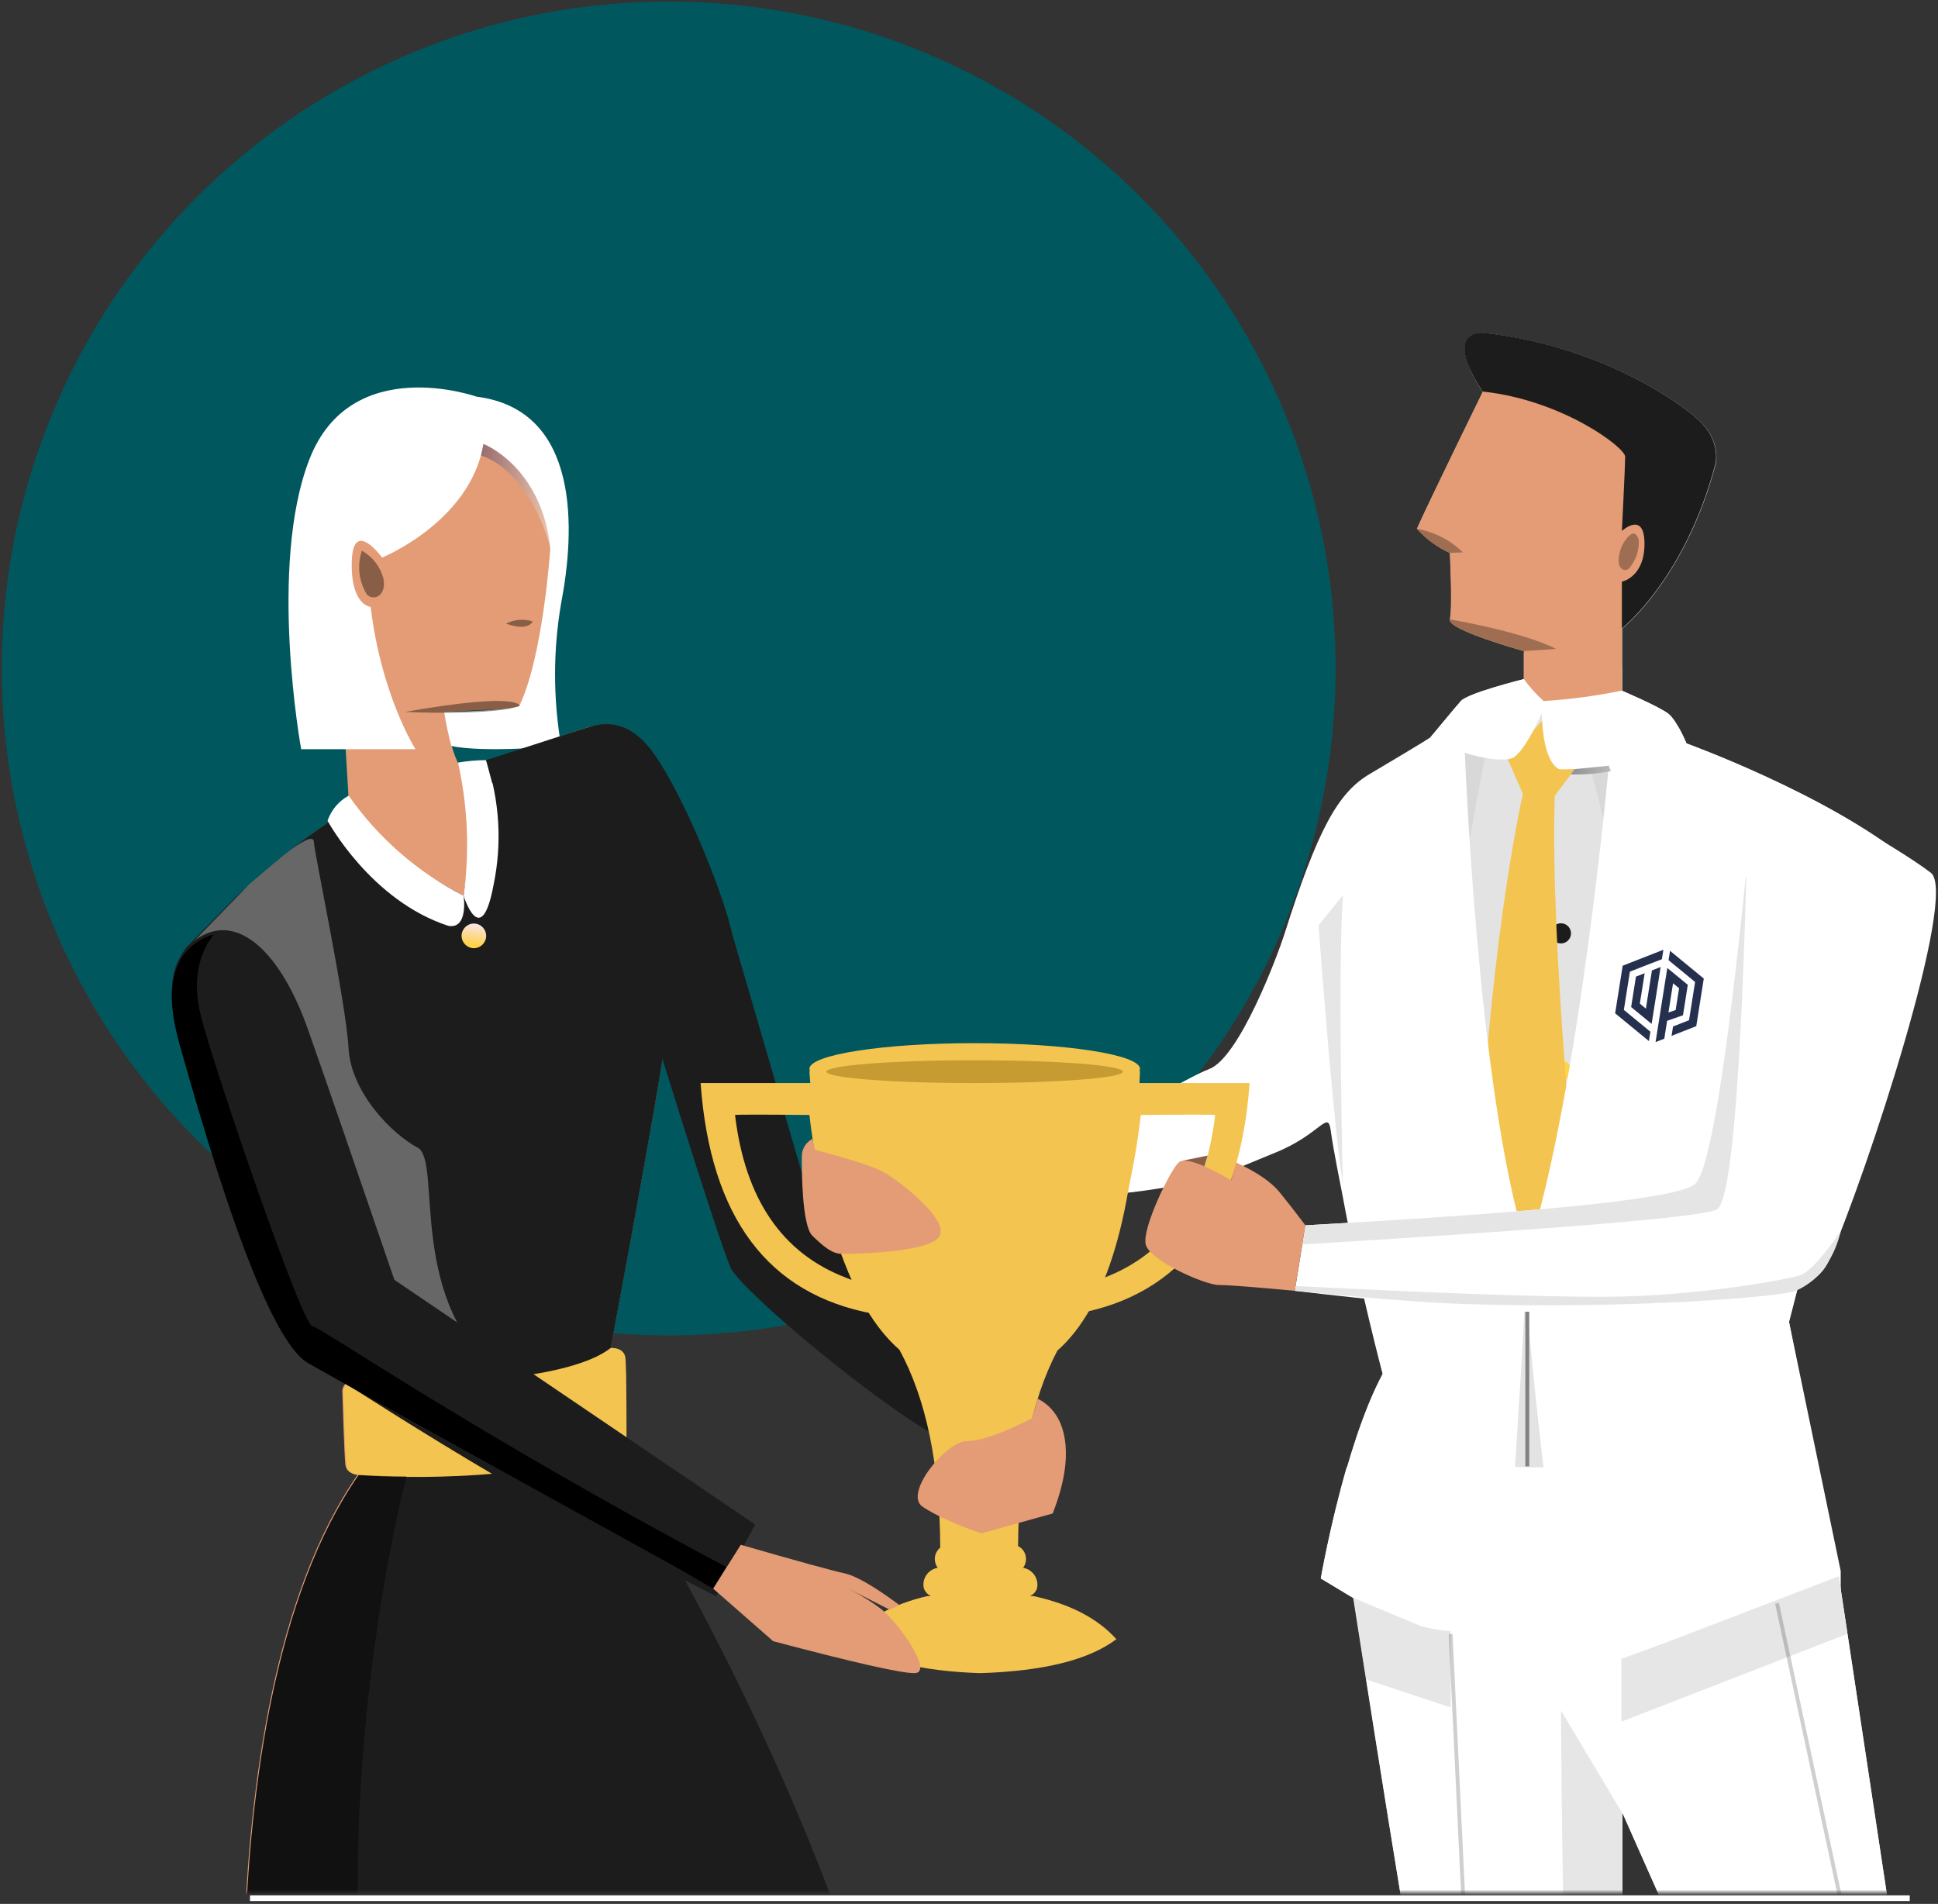<?xml version="1.0" encoding="UTF-8"?>
<svg width="340px" height="334px" viewBox="0 0 340 334" version="1.1" xmlns="http://www.w3.org/2000/svg" xmlns:xlink="http://www.w3.org/1999/xlink">
    <rect x="0" y="0" width="340" height="334" fill="#333333" stroke="none"/>
    <!-- Generator: Sketch 54.1 (76490) - https://sketchapp.com -->
    <title>illu1-solut-pro</title>
    <desc>Created with Sketch.</desc>
    <defs>
        <rect id="path-1" x="0" y="0" width="427" height="347"></rect>
        <linearGradient x1="-156.164%" y1="53.342%" x2="132.534%" y2="48.579%" id="linearGradient-3">
            <stop stop-color="#FFFFFF" offset="0%"></stop>
            <stop stop-color="#808184" offset="100%"></stop>
        </linearGradient>
        <rect id="path-4" x="0" y="0" width="170" height="286"></rect>
        <linearGradient x1="43.564%" y1="3.448%" x2="55.578%" y2="86.638%" id="linearGradient-6">
            <stop stop-color="#F9E4E4" offset="0%"></stop>
            <stop stop-color="#FFD24A" offset="100%"></stop>
        </linearGradient>
        <linearGradient x1="0%" y1="49.96%" x2="100%" y2="49.96%" id="linearGradient-7">
            <stop stop-color="#FFFFFF" offset="0%"></stop>
            <stop stop-color="#262261" offset="100%"></stop>
        </linearGradient>
    </defs>
    <g id="Design" stroke="none" stroke-width="1" fill="none" fill-rule="evenodd">
        <g id="4b-solutionprofessionnels" transform="translate(-302, -200)">
            <g id="content-" transform="translate(0, 85)">
                <g id="Cover" transform="translate(84, 0)">
                    <g id="illu1-solut-pro" transform="translate(137, 100)">
                        <mask id="mask-2" fill="white">
                            <use xlink:href="#path-1"></use>
                        </mask>
                        <g id="Mask"></g>
                        <g id="illu1" mask="url(#mask-2)">
                            <g transform="translate(80.541, 15.269)">
                                <circle id="Oval" fill="#00585E" fill-rule="nonzero" cx="117.771" cy="117" r="117"></circle>
                                <g id="man" stroke-width="1" fill="none" fill-rule="evenodd" transform="translate(274.5, 280.5) scale(-1, 1) translate(-274.5, -280.5) translate(186, 58)">
                                    <path d="M111.513,71.024 C111.513,71.024 107.427,66.083 106.202,64.7 C104.976,63.318 95.147,60.853 95.147,60.853 L95.147,55.948 C95.147,55.948 108.641,52.233 108.148,50.382 C107.655,48.53 108.148,38.732 108.148,38.732 C110.346,37.736 112.314,36.295 113.928,34.5 C112.077,30.268 102.368,10.456 102.368,10.456 C109.578,-0.364 102.368,0.128 102.368,0.128 C82.602,2.244 68.435,11.778 64.457,15.481 C60.48,19.184 61.549,23.163 61.549,23.163 C66.848,43.276 77.951,52.017 77.951,52.017 L77.951,62.933 C77.951,62.933 71.258,65.782 69.768,67.008 C68.278,68.235 66.644,72.178 66.644,72.178 C66.644,72.178 41.975,81.086 27.784,92.616 L48.678,173.622 L39.956,218.248 L25.537,313.573 L14.422,430.045 L27.784,430.045 C27.784,430.045 53.727,341.693 56.779,334.408 C59.831,327.122 54.376,312.768 54.376,312.768 L77.927,259.725 L77.927,299.206 C77.927,299.206 68.975,308.824 67.774,321.147 C66.572,333.47 68.975,430.033 68.975,430.033 L82.926,430.033 C82.926,430.033 108.04,319.548 110.828,307.983 C113.616,296.417 125.055,222.072 125.055,222.072 L130.763,218.633 C130.763,218.633 126.773,195.502 119.948,182.747 C119.948,182.747 126.725,156.418 129.116,135.68 C129.116,135.68 111.513,71.024 111.513,71.024 Z" id="Path" fill="#E3E3E3" fill-rule="nonzero"></path>
                                    <path d="M83.455,76.829 C76.609,101.731 73.187,126.842 73.187,152.162 C73.335,157.094 70.645,156.204 65.118,149.494 L75.025,77.597 L79.946,76.061 L83.455,76.829 Z" id="Path-12" fill="#D8D8D8" fill-rule="nonzero"></path>
                                    <path d="M107.297,73.059 L101.942,74.114 C106.308,96.546 108.833,113.57 109.518,125.185 C110.203,136.801 110.586,160.634 110.666,196.684 L114.887,194.979 L117.911,154.951 L114.887,106.862 L107.297,73.059 Z" id="Path-11" fill="#D8D8D8" fill-rule="nonzero"></path>
                                    <ellipse id="Oval" fill="#1C1C1C" fill-rule="nonzero" cx="88.694" cy="105.468" rx="1.768" ry="1.769"></ellipse>
                                    <ellipse id="Oval" fill="#FFD24A" fill-rule="nonzero" cx="88.694" cy="129.512" rx="1.768" ry="1.769"></ellipse>
                                    <ellipse id="Oval" fill="#FFD24A" fill-rule="nonzero" cx="88.694" cy="153.557" rx="1.768" ry="1.769"></ellipse>
                                    <ellipse id="Oval" fill="#FFD24A" fill-rule="nonzero" cx="88.694" cy="177.601" rx="1.768" ry="1.769"></ellipse>
                                    <path d="M125.127,222.072 L130.835,218.633 C130.835,218.633 129.213,209.268 126.293,199.157 L118.794,192.076 C114.303,196.797 105.421,199.157 92.151,199.157 C78.88,199.157 63.264,196.797 45.303,192.076 C45.303,197.725 45.303,200.983 45.303,201.85 C45.303,202.717 43.517,208.183 39.944,218.248 L25.525,313.573 L14.41,430.045 L27.772,430.045 C27.772,430.045 53.715,341.693 56.767,334.408 C59.819,327.122 54.364,312.768 54.364,312.768 L77.915,259.725 L77.915,299.206 C77.915,299.206 68.963,308.824 67.762,321.147 C66.56,333.47 68.963,430.033 68.963,430.033 L82.914,430.033 C82.914,430.033 108.028,319.548 110.816,307.983 C113.603,296.417 125.127,222.072 125.127,222.072 Z" id="Path" fill="#FFFFFF" fill-rule="nonzero"></path>
                                    <path d="M95.359,81.002 L95.363,81.002 C95.363,81.002 102.188,110.637 103.378,158.414 C100.613,163.829 97.269,168.929 93.404,173.622 C90.483,168.69 87.812,163.615 85.401,158.414 C85.401,158.414 90.677,107.92 89.775,81.351 L85.401,75.484 L85.401,73.945 L90.857,66.876 L98.006,74.967 L95.359,81.002 Z" id="Path-3" fill="#F3C44F" fill-rule="nonzero"></path>
                                    <path d="M27.832,92.568 L48.678,173.622 L39.608,217.345 L39.608,220.797 C58.257,227.866 88.694,225.856 88.694,225.856 C92.564,192.076 95.838,165.621 94.594,161.716 C85.401,132.864 80.295,76.025 80.295,76.025 L68.026,69.377 C67.533,70.27 67.088,71.189 66.692,72.13 C66.692,72.13 42.023,81.038 27.832,92.568 Z" id="Path" fill="#FFFFFF" fill-rule="nonzero"></path>
                                    <path d="M71.997,110.001 L71.997,108.34 L78.609,112.219 L78.609,120.674 L78.592,120.684 L74.596,123.029 L74.596,121.368 L74.613,121.358 L77.195,119.843 L77.195,113.05 L71.997,110.001 Z M69.4,119.013 L69.4,112.23 L70.815,111.405 L70.815,121.505 L66.801,119.15 L66.801,113.744 L68.216,112.92 L68.216,118.319 L69.4,119.013 Z M64.203,112.219 L64.22,112.209 L70.815,108.34 L70.815,110.017 L70.798,110.027 L69.4,110.842 L69.4,110.832 L65.617,113.05 L65.617,119.843 L70.815,122.893 L70.815,124.554 L70.764,124.524 L64.203,120.674 L64.203,112.219 Z M73.413,120.548 L73.413,119.062 L74.596,118.455 L74.596,114.575 L73.413,113.88 L73.413,118.783 L73.413,120.32 L73.413,123.724 L71.997,124.554 L71.997,111.389 L76.011,113.744 L76.011,119.15 L73.413,120.548 Z" id="path-7-2" fill="#25304F" fill-rule="nonzero" transform="translate(71.406, 116.447) scale(-1, 1) rotate(9) translate(-71.406, -116.447) "></path>
                                    <path d="M176.005,136.923 C160.65,136.294 155.652,131.281 150.389,129.266 C145.126,127.252 138.472,109.587 137.163,105.468 C131.385,87.287 127.842,80.827 122.28,77.536 C111.585,71.206 111.513,71.024 111.513,71.024 C111.513,71.024 108.509,67.417 106.874,65.482 L105.577,73.104 C105.577,73.104 103.378,132.695 94.882,159.93 C94.163,162.234 96.793,198.975 98.467,225.856 C103.151,225.661 120.862,224.121 125.079,222.072 L130.787,218.633 C130.787,218.633 126.797,195.502 119.972,182.747 C119.972,182.747 124.004,167.704 126.945,151.788 C127.387,149.394 128.587,143.694 129.086,140.025 C129.585,136.355 130.837,140.75 138.94,143.992 C147.044,147.235 151.174,150.042 173.036,151.788 C173.036,149.83 174.088,146.774 176.005,136.923 Z" id="Path" fill="#FFFFFF" fill-rule="nonzero"></path>
                                    <path d="M125.055,227.864 C125.055,227.864 123.139,227.864 119.789,226.978 L108.044,222.072 L110.183,236.328 L125.055,241.263 C125.055,212.194 125.055,227.864 125.055,227.864 Z" id="Path-10" fill="#000000" fill-rule="nonzero" opacity="0.1" style="mix-blend-mode: multiply;" transform="translate(116.549, 231.667) scale(-1, 1) translate(-116.549, -231.667) "></path>
                                    <path d="M106.25,64.7 C105.048,63.305 95.195,60.853 95.195,60.853 L95.195,56.2 L77.999,58.785 L77.999,62.885 C77.999,62.885 71.306,65.734 69.816,66.96 C68.326,68.187 66.692,72.13 66.692,72.13 C73.682,75.173 81.227,76.729 88.85,76.698 C88.85,76.698 91.806,76.253 92.058,66.876 C92.058,66.876 95.183,73.993 97.31,74.751 C99.436,75.508 106.093,74.414 111.561,71.024 C111.513,71.024 107.475,66.083 106.25,64.7 Z" id="Path" fill="#FFFFFF" fill-rule="nonzero"></path>
                                    <path d="M91.722,64.712 C93.02,63.559 94.185,62.265 95.195,60.853 L95.195,55.948 C95.195,55.948 108.689,52.233 108.196,50.382 C107.704,48.53 108.196,38.732 108.196,38.732 C110.394,37.736 112.362,36.295 113.976,34.5 C112.125,30.268 102.416,10.456 102.416,10.456 C103.282,9.186 104.042,7.847 104.687,6.452 L101.407,5.418 L65.118,18.679 L66.224,35.738 C71.619,46.931 77.999,51.968 77.999,51.968 L77.999,62.885 C82.525,63.813 87.111,64.424 91.722,64.712 L91.722,64.712 Z" id="Path" fill="#E39C75" fill-rule="nonzero"></path>
                                    <path d="M102.416,10.42 C109.626,-0.401 102.416,0.092 102.416,0.092 C82.65,2.208 68.483,11.742 64.505,15.445 C60.528,19.148 61.597,23.127 61.597,23.127 C66.896,43.24 77.999,51.981 77.999,51.981 L77.999,43.769 C77.999,43.769 74.034,43.024 74.034,37.133 C74.034,31.242 77.999,34.873 77.999,34.873 C77.999,34.873 77.423,23.476 77.423,21.853 C77.423,20.23 88.478,11.898 102.416,10.42 Z" id="Path" fill="#1C1C1C"></path>
                                    <path d="M94.594,171.78 L94.594,198.975" id="Path" stroke="#808184" stroke-width="0.68"></path>
                                    <polyline id="Path" stroke="#1A120D" stroke-width="0.68" opacity="0.2" points="108.044 228.377 104.579 300.89 80.246 430.033"></polyline>
                                    <polyline id="Path" stroke="#1A120D" stroke-width="0.68" opacity="0.2" points="50.781 222.991 34.08 300.914 18.76 430.033"></polyline>
                                    <path d="M105.901,38.624 L108.196,38.732 C110.394,37.736 112.362,36.295 113.976,34.5 C110.93,35.027 108.114,36.464 105.901,38.624 L105.901,38.624 Z" id="Path" fill="#000000" fill-rule="nonzero" opacity="0.3" style="mix-blend-mode: multiply;"></path>
                                    <path d="M108.196,50.382 C108.196,50.382 95.339,52.558 89.547,55.575 L95.195,55.948 C95.195,55.948 108.689,52.233 108.196,50.382 Z" id="Path" fill="#000000" fill-rule="nonzero" opacity="0.3" style="mix-blend-mode: multiply;"></path>
                                    <path d="M75.031,36.508 C74.958,38.253 75.526,39.964 76.63,41.317 C77.303,42.158 78.432,41.617 78.552,40.487 C78.662,38.76 78.038,37.066 76.834,35.823 C75.464,34.416 75.031,36.508 75.031,36.508 Z" id="Path" fill="#000000" fill-rule="nonzero" opacity="0.3" style="mix-blend-mode: multiply;"></path>
                                    <path d="M131.226,104.073 C129.415,127.865 127.987,143.005 126.945,149.494 C126.934,149.401 127.896,112.993 126.945,98.798 C128.038,100.119 129.465,101.877 131.226,104.073 Z" id="Path-7" fill="#000000" fill-rule="nonzero" opacity="0.1" style="mix-blend-mode: multiply;"></path>
                                    <path d="M86.964,77.588 C84.611,77.643 82.259,77.454 79.946,77.023 L80.295,76.061 L86.303,76.662 L86.964,77.588 Z" id="Path" fill="url(#linearGradient-3)" fill-rule="nonzero"></path>
                                    <path d="M77.999,299.206 C77.999,299.206 69.047,308.824 67.846,321.147 C66.644,333.47 69.047,430.033 69.047,430.033 L74.659,430.033 C74.659,424.082 74.467,373.636 77.999,339.866 C81.773,303.883 86.219,306.456 87.312,299.747 C88.406,293.039 88.682,241.812 88.682,241.812 L77.975,259.725 L77.999,299.206 Z" id="Path" fill="#000000" fill-rule="nonzero" opacity="0.1" style="mix-blend-mode: multiply;"></path>
                                    <path d="M120.556,98.063 L120.556,96.613 L126.237,99.999 L126.237,107.377 L126.222,107.385 L122.788,109.432 L122.788,107.982 L122.803,107.973 L125.022,106.651 L125.022,100.724 L120.556,98.063 Z M118.324,105.927 L118.324,100.008 L119.54,99.288 L119.54,108.102 L116.091,106.046 L116.091,101.329 L117.307,100.61 L117.307,105.321 L118.324,105.927 Z M113.858,99.999 L113.873,99.99 L119.54,96.613 L119.54,98.077 L119.525,98.085 L118.324,98.797 L118.324,98.788 L115.074,100.724 L115.074,106.651 L119.54,109.312 L119.54,110.762 L119.496,110.736 L113.858,107.377 L113.858,99.999 Z M121.772,107.267 L121.772,105.97 L122.788,105.44 L122.788,102.055 L121.772,101.448 L121.772,105.726 L121.772,107.068 L121.772,110.038 L120.556,110.762 L120.556,99.274 L124.004,101.329 L124.004,106.046 L121.772,107.267 Z" id="path-7-2" fill="#FFFFFF" fill-rule="nonzero"></path>
                                    <polygon id="Path-9" fill="#000000" fill-rule="nonzero" opacity="0.1" style="mix-blend-mode: multiply;" points="69.859 229.727 39.944 218.248 38.502 228.385 78.096 243.769 78.096 232.746"></polygon>
                                    <path d="M41.704,83.804 C33,88.706 27.033,92.383 23.801,94.836 C18.953,98.515 34.904,147.309 41.704,162.909 C46.237,173.309 77.463,175.066 135.383,168.178 L133.53,156.684 C90.436,154.312 67.632,151.883 65.118,149.397 C62.604,146.912 59.616,128.592 56.154,94.439 L41.704,83.804 Z" id="Path-6" fill="#FFFFFF"></path>
                                    <path d="M56.295,95.824 C59.697,129.088 62.638,146.945 65.118,149.397 C67.632,151.883 90.436,154.312 133.53,156.684 L134.025,160.04 C87.962,157.238 63.735,155.193 61.347,153.905 C58.958,152.617 57.227,133.15 56.154,95.506 L56.295,95.824 Z" id="Combined-Shape" fill="#E5E5E5"></path>
                                    <path d="M135.081,167.34 C110.455,168.6 92.638,169.231 81.63,169.231 C65.118,169.231 48.417,166.121 46.639,165.398 C44.86,164.675 42.544,161.938 39.59,157.696 C40.584,161.738 42.803,166.139 47.499,168.178 C49.883,169.213 76.363,171.44 105.752,170.491 C111.885,170.293 121.762,169.522 135.383,168.178 L135.081,167.34 Z" id="Path-9" fill="#E5E5E5"></path>
                                </g>
                            </g>
                        </g>
                        <path d="M125.36,348 L415.541,348" id="Line-2" stroke="#FFFFFF" stroke-linecap="square"></path>
                        <g id="femme" transform="translate(94, 61)">
                            <mask id="mask-5" fill="white">
                                <use xlink:href="#path-4"></use>
                            </mask>
                            <g id="Mask"></g>
                            <g mask="url(#mask-5)" fill-rule="nonzero">
                                <g transform="translate(85.041, 269.269) scale(-1, 1) translate(-85.041, -269.269) translate(16.541, 21.269)">
                                    <path d="M125.556,90.591 C115.203,80.561 105.266,74.688 105.266,74.688 L106.482,54.481 C106.482,54.481 128.973,-3.13 85.207,2.729 C85.207,2.729 70.056,5.285 69.851,23.583 C69.646,41.881 74.525,55.891 75.375,56.552 C76.225,57.213 80.884,57.198 88.562,57.624 C88.562,57.624 87.434,65.701 85.236,68.05 C85.236,68.05 75.375,64.159 63.557,60.36 C63.557,60.36 58.075,58.304 54.529,63.268 C50.983,68.232 44.896,79.568 39.226,93.432 L52.269,99.316 C52.269,99.316 49.001,106.996 49.705,114.075 C50.408,121.153 59.434,169.204 59.434,169.204 C59.434,169.204 57.075,169.013 56.87,170.996 C56.664,172.978 56.679,186.019 56.679,186.019 C57.352,186.807 58.245,187.375 59.243,187.649 C59.243,187.649 16.532,254.85 7.639,313.548 C11.339,315.965 15.264,318.016 19.36,319.672 L17.675,324.65 L36.811,458.538 C36.811,458.538 27.097,483.503 24.869,485.427 C22.642,487.351 15.932,487.38 15.683,492.124 L15.683,495.193 L44.474,495.193 C44.474,495.193 49.924,475.94 50.174,469.508 C50.271,465.497 49.256,461.537 47.243,458.068 C47.243,458.068 51.712,373.465 52.708,362.304 C53.705,351.143 52.415,338.132 47.492,331.861 L48.811,327.94 C59.894,329.698 71.125,330.333 82.335,329.834 C81.186,332.531 80.207,335.297 79.405,338.117 C78.555,341.583 80.665,461.622 79.405,467.775 C78.144,473.928 74.423,488.922 74.423,488.922 C74.423,488.922 69.295,491.86 71.39,495.193 L94.994,495.193 C94.994,495.193 96.24,489.686 90.599,488.922 L90.599,467.775 C90.599,467.775 110.203,363.89 113.573,340.011 L109.544,326.794 C113.559,326.075 117.676,325.326 121.925,324.268 C121.925,324.268 132.811,233.218 103.771,191.394 C103.771,191.394 105.749,191.394 105.954,189.676 C106.159,187.958 106.496,176.635 106.496,176.635 C106.32,175.479 105.318,174.632 104.152,174.653 C104.152,174.653 125.12,155.755 133.985,104.444 C133.974,102.421 131.775,97.544 129.86,96.907 L125.556,90.591 Z" id="Path" fill="#E39C75"></path>
                                    <path d="M81.72,10.615 C81.72,10.615 71.463,14.683 69.998,28.958 C69.998,28.958 71.243,47.873 75.434,56.566 C75.434,56.566 76.577,57.374 88.621,57.638 C88.308,59.642 87.888,61.628 87.361,63.586 C87.361,63.586 82.965,64.864 68.093,63.586 C69.52,55.296 69.52,46.823 68.093,38.533 C65.661,25.903 64.635,4.624 82.936,2.318 C82.936,2.318 104.914,-5.48 112.24,13.259 C119.566,31.997 113.705,64.159 113.705,64.159 L93.646,64.159 C93.646,64.159 99.624,54.833 101.515,39.193 C101.515,39.193 105.031,38.988 104.826,31.249 C104.621,23.509 99.507,30.544 99.507,30.544 C99.507,30.544 84.035,24.273 81.72,10.615 Z" id="Path" fill="#FFFFFF"></path>
                                    <path d="M39.641,91.231 L24.891,141.8 L0,174.721 L2.541,184.5 C13.689,178.169 35.613,159.829 38.296,155.296 C40.385,150.334 47.239,128.653 57.415,95.587 L39.641,91.231 Z" id="Path-16" fill="#1C1C1C"></path>
                                    <path d="M124.939,89.873 C114.41,79.904 105.266,74.688 105.266,74.688 C98.364,83.206 85.207,89.873 85.207,89.873 C82.892,74.321 85.207,68.05 85.207,68.05 C85.207,68.05 51.766,77.367 46.096,91.231 L52.24,99.316 C52.24,99.316 48.972,106.996 49.675,114.075 C50.379,121.153 59.404,169.204 59.404,169.204 C70.232,177.531 104.02,174.726 104.02,174.726 C104.02,174.726 125.12,157.561 133.985,106.25 C134.025,104.235 136.054,102.473 133.985,99.068 L124.939,89.873 Z" id="Path" fill="#1C1C1C"></path>
                                    <path d="M103.61,191.482 C88.696,192.339 73.736,191.053 59.185,187.664 C59.185,187.664 16.474,254.865 7.58,313.563 C11.28,315.98 15.206,318.031 19.302,319.687 L48.708,327.955 C59.791,329.713 71.023,330.348 82.232,329.849 L109.353,326.912 C113.368,326.192 117.485,325.443 121.734,324.386 C121.764,324.357 132.65,233.277 103.61,191.482 Z" id="Path" fill="#1C1C1C"></path>
                                    <path d="M105.793,189.764 C105.998,188.075 106.335,176.723 106.335,176.723 C106.159,175.567 105.157,174.72 103.991,174.741 C67.214,176.87 59.375,169.219 59.375,169.219 C59.375,169.219 57.016,169.028 56.811,171.011 C56.606,172.993 56.621,186.034 56.621,186.034 C57.293,186.822 58.186,187.39 59.185,187.664 L59.185,187.664 C80.24,193.538 103.61,191.482 103.61,191.482 C103.61,191.482 105.588,191.453 105.793,189.764 Z" id="Path" fill="#F3C44F"></path>
                                    <ellipse id="Oval" fill="url(#linearGradient-6)" cx="83.405" cy="96.907" rx="2.156" ry="2.16"></ellipse>
                                    <path d="M77.749,42.13 C76.303,41.388 74.622,41.251 73.075,41.749 C73.075,41.749 73.822,43.57 77.749,42.13 Z" id="Path" fill="#000000" opacity="0.4" style="mix-blend-mode: multiply;"></path>
                                    <path d="M86.188,66.508 C84.562,66.233 82.915,66.09 81.265,66.083 C78.892,73.124 78.437,80.673 79.947,87.949 C82.13,99.698 85.207,89.888 85.207,89.888 C84.133,82.099 84.466,74.18 86.188,66.508 L86.188,66.508 Z" id="Path" fill="#FFFFFF"></path>
                                    <path d="M105.368,72.309 C107.11,73.261 108.433,74.833 109.075,76.715 C109.075,76.715 101.5,90.754 87.859,95.16 C84.313,95.747 85.207,89.873 85.207,89.873 C93.262,85.763 100.186,79.732 105.368,72.309 Z" id="Path" fill="#FFFFFF"></path>
                                    <path d="M95.493,57.624 C95.493,57.624 79.961,58.343 75.375,56.566 C75.375,56.566 75.155,54.04 95.493,57.624 Z" id="Path" fill="#000000" opacity="0.4" style="mix-blend-mode: multiply;"></path>
                                    <path d="M103.053,29.339 C101.178,30.389 99.812,32.161 99.273,34.244 C98.672,37.431 101.178,38.209 102.203,36.976 C103.597,34.681 103.908,31.886 103.053,29.339 L103.053,29.339 Z" id="Path" fill="#000000" opacity="0.4" style="mix-blend-mode: multiply;"></path>
                                    <path d="M132.855,98.185 L122.863,87.905 C119.295,84.824 116.93,82.851 115.769,81.988 C114.028,80.693 111.471,78.97 111.471,80.471 C111.471,81.971 105.841,108.582 105.401,116.542 C104.962,124.502 97.66,131.741 93.264,134.062 C88.869,136.382 95.493,161.746 77.947,174.46 L103.991,174.726 C103.991,174.726 123.039,146.823 132.489,100.124 C132.621,99.566 132.724,98.831 132.855,98.185 Z" id="Path" fill="#D8D8D8" opacity="0.4" style="mix-blend-mode: multiply;"></path>
                                    <path d="M35.217,114.734 C32.86,106.05 34.045,100.215 38.771,97.229 C45.859,92.75 53.302,100.128 57.954,113.345 C61.055,122.156 66.106,136.792 73.107,157.252 L136.416,200.178 L129.534,212.731 C91.344,193.642 63.496,174.48 57.954,171.303 C52.411,168.126 44.832,149.269 35.217,114.734 Z" id="Path-3" fill="#1C1C1C" transform="translate(85.229, 154.323) scale(-1, 1) translate(-85.229, -154.323) "></path>
                                    <path d="M46.544,96.679 C43.621,100.52 42.89,105.329 44.35,111.104 C46.578,119.916 62.088,165.406 63.907,165.406 C65.12,165.406 92.244,184.138 136.389,207.569 L136.389,207.731 L134.193,211.421 L127.517,207.569 C90.108,186.927 68.649,175.028 63.139,171.869 C57.596,168.692 50.017,149.836 40.402,115.301 C38.045,106.616 39.23,100.781 43.956,97.796 C44.815,97.253 45.68,96.884 46.544,96.679 Z" id="Combined-Shape" fill="#000000" transform="translate(87.808, 154.05) scale(-1, 1) translate(-87.808, -154.05) "></path>
                                    <path d="M109.383,326.882 C113.397,326.163 117.515,325.414 121.764,324.357 C121.764,324.357 132.65,233.306 103.61,191.482 C100.679,191.644 97.925,191.702 95.229,191.702 L95.229,191.702 C95.229,191.702 115.229,267.157 94.071,328.557 L109.383,326.882 Z" id="Path" fill="#000000" opacity="0.4" style="mix-blend-mode: multiply;"></path>
                                    <path d="M69.939,28.958 C69.939,28.958 73.163,15.741 82.159,12.613 L81.72,10.615 C81.72,10.615 71.507,14.39 69.939,28.958 Z" id="Path" fill="url(#linearGradient-7)" opacity="0.4" style="mix-blend-mode: multiply;"></path>
                                    <path d="M80.215,70.01 L81.265,66.083 C71.328,62.86 65.603,61.013 64.089,60.541 C61.819,59.835 56.763,57.876 51.701,65.114 C46.639,72.351 40.076,88.302 38.245,95.916 C37.156,100.442 43.341,95.89 59.426,88.302 L80.215,70.01 Z" id="Path-23" fill="#1C1C1C"></path>
                                </g>
                            </g>
                        </g>
                        <path d="M253,295.446 L262.332,295 C268.769,296.412 273.609,298.932 276.851,302.559 C272.057,306.186 264.097,308.173 252.969,308.518 C242.318,308.173 234.597,306.186 229.803,302.559 C233.045,298.932 237.667,296.412 243.668,295 L253,295.446 Z" id="Combined-Shape" fill="#F3C44F"></path>
                        <path d="M245.509,290.04 C245.19,289.615 245,289.081 245,288.5 C245,287.686 245.373,286.963 245.952,286.506 C245.905,272.043 243.519,260.47 238.793,251.788 C229.992,244.074 224.728,227.783 223,202.916 L223.118,202.916 C223.04,202.781 223,202.644 223,202.506 C223,200.018 235.984,198 252,198 C268.016,198 281,200.018 281,202.506 C281,202.644 280.96,202.781 280.882,202.916 L281,202.916 C280.011,227.952 275.177,244.294 266.498,251.943 C261.979,260.552 259.683,271.982 259.609,286.231 C260.43,286.628 261,287.495 261,288.5 C261,289.081 260.81,289.615 260.491,290.04 C261.914,290.274 263,291.51 263,293 C263,294.657 261.693,295 260,296 C259.791,296.123 259.588,296.196 259.392,296.225 C257.218,296.996 255.087,297.381 253,297.381 C250.857,297.381 248.668,296.975 246.432,296.162 C246.287,296.137 246.143,296.084 246,296 C244.6,295.178 243,294.657 243,293 C243,291.51 244.086,290.274 245.509,290.04 Z" id="Combined-Shape" fill="#F3C44F"></path>
                        <path d="M246.933,260.373 C244.219,261.779 242.623,264.255 242.143,267.801 C241.664,271.347 242.389,275.582 244.32,280.507 L256.858,284 C261.388,282.416 264.808,280.863 267.117,279.342 C270.581,277.061 262.978,267.801 259.366,267.801 C256.958,267.801 253.156,266.471 247.959,263.81 L246.933,260.373 Z" id="Path-23" fill="#E39C75" transform="translate(255, 272.186) scale(-1, 1) translate(-255, -272.186) "></path>
                        <ellipse id="Oval" fill="#C59B32" cx="252" cy="203" rx="26" ry="2"></ellipse>
                        <path d="M206.119,293.691 L216.637,302.909 C230.748,306.648 239.003,308.518 241.402,308.518 C245,308.518 238.363,299.421 235.719,297.381 C233.957,296.021 231.985,294.791 229.803,293.691 L237.076,297.381 L238.788,296.571 C234.351,293.281 231.131,291.424 229.129,291 C227.127,290.576 221.069,288.91 210.956,286 L206.119,293.691 Z" id="Path-2" fill="#E39C75"></path>
                        <path d="M224,205 C224,205 224,205.671 224,207.012 C225.903,232.654 231.228,239.469 234.23,245.469 C215.716,242.068 205.611,228.578 203.913,205 L224,205 Z M230.482,239.564 C226.838,231.679 224.344,222.023 223,210.597 C214.95,210.518 210.601,210.518 209.953,210.597 C211.72,225.373 218.234,234.899 229.496,239.174 C230.153,239.434 230.482,239.564 230.482,239.564 Z" id="Combined-Shape" fill="#F3C44F"></path>
                        <path d="M290,205 C290,205 290,205.671 290,207.012 C291.903,232.654 297.228,239.469 300.23,245.469 C281.716,242.068 271.611,228.578 269.913,205 L290,205 Z M296.482,239.564 C292.838,231.679 290.344,222.023 289,210.597 C280.95,210.518 276.601,210.518 275.953,210.597 C277.72,225.373 284.234,234.899 295.496,239.174 C296.153,239.434 296.482,239.564 296.482,239.564 Z" id="Combined-Shape" fill="#F3C44F" transform="translate(285.072, 225.235) scale(-1, 1) translate(-285.072, -225.235) "></path>
                        <polygon id="Path-73" fill="#885D46" points="288.484 218.613 292.869 217.721 292.182 220"></polygon>
                        <path d="M308.158,241.447 C300.864,240.767 296.417,240.427 294.816,240.427 C292.414,240.427 282.684,236.154 282.003,233.311 C281.322,230.468 286.287,220.321 287.77,218.938 C288.759,218.016 291.83,219.056 296.982,222.058 L297.871,218.938 C301.499,220.626 304.038,222.363 305.49,224.148 C306.941,225.933 308.448,227.868 310.011,229.953 L308.158,241.447 Z" id="Path-4" fill="#E39C75"></path>
                        <path d="M223.514,214.788 C222.28,215.498 221.664,216.574 221.664,218.019 C221.664,220.185 221.664,229.953 223.514,231.775 C225.364,233.597 226.999,234.95 228.596,234.95 C230.194,234.95 244.394,234.844 245.879,231.775 C247.363,228.707 238.171,221.568 235.279,220.253 C233.35,219.376 229.579,218.19 223.965,216.694 L223.514,214.788 Z" id="Path-74" fill="#E39C75"></path>
                    </g>
                </g>
            </g>
        </g>
    </g>
</svg>